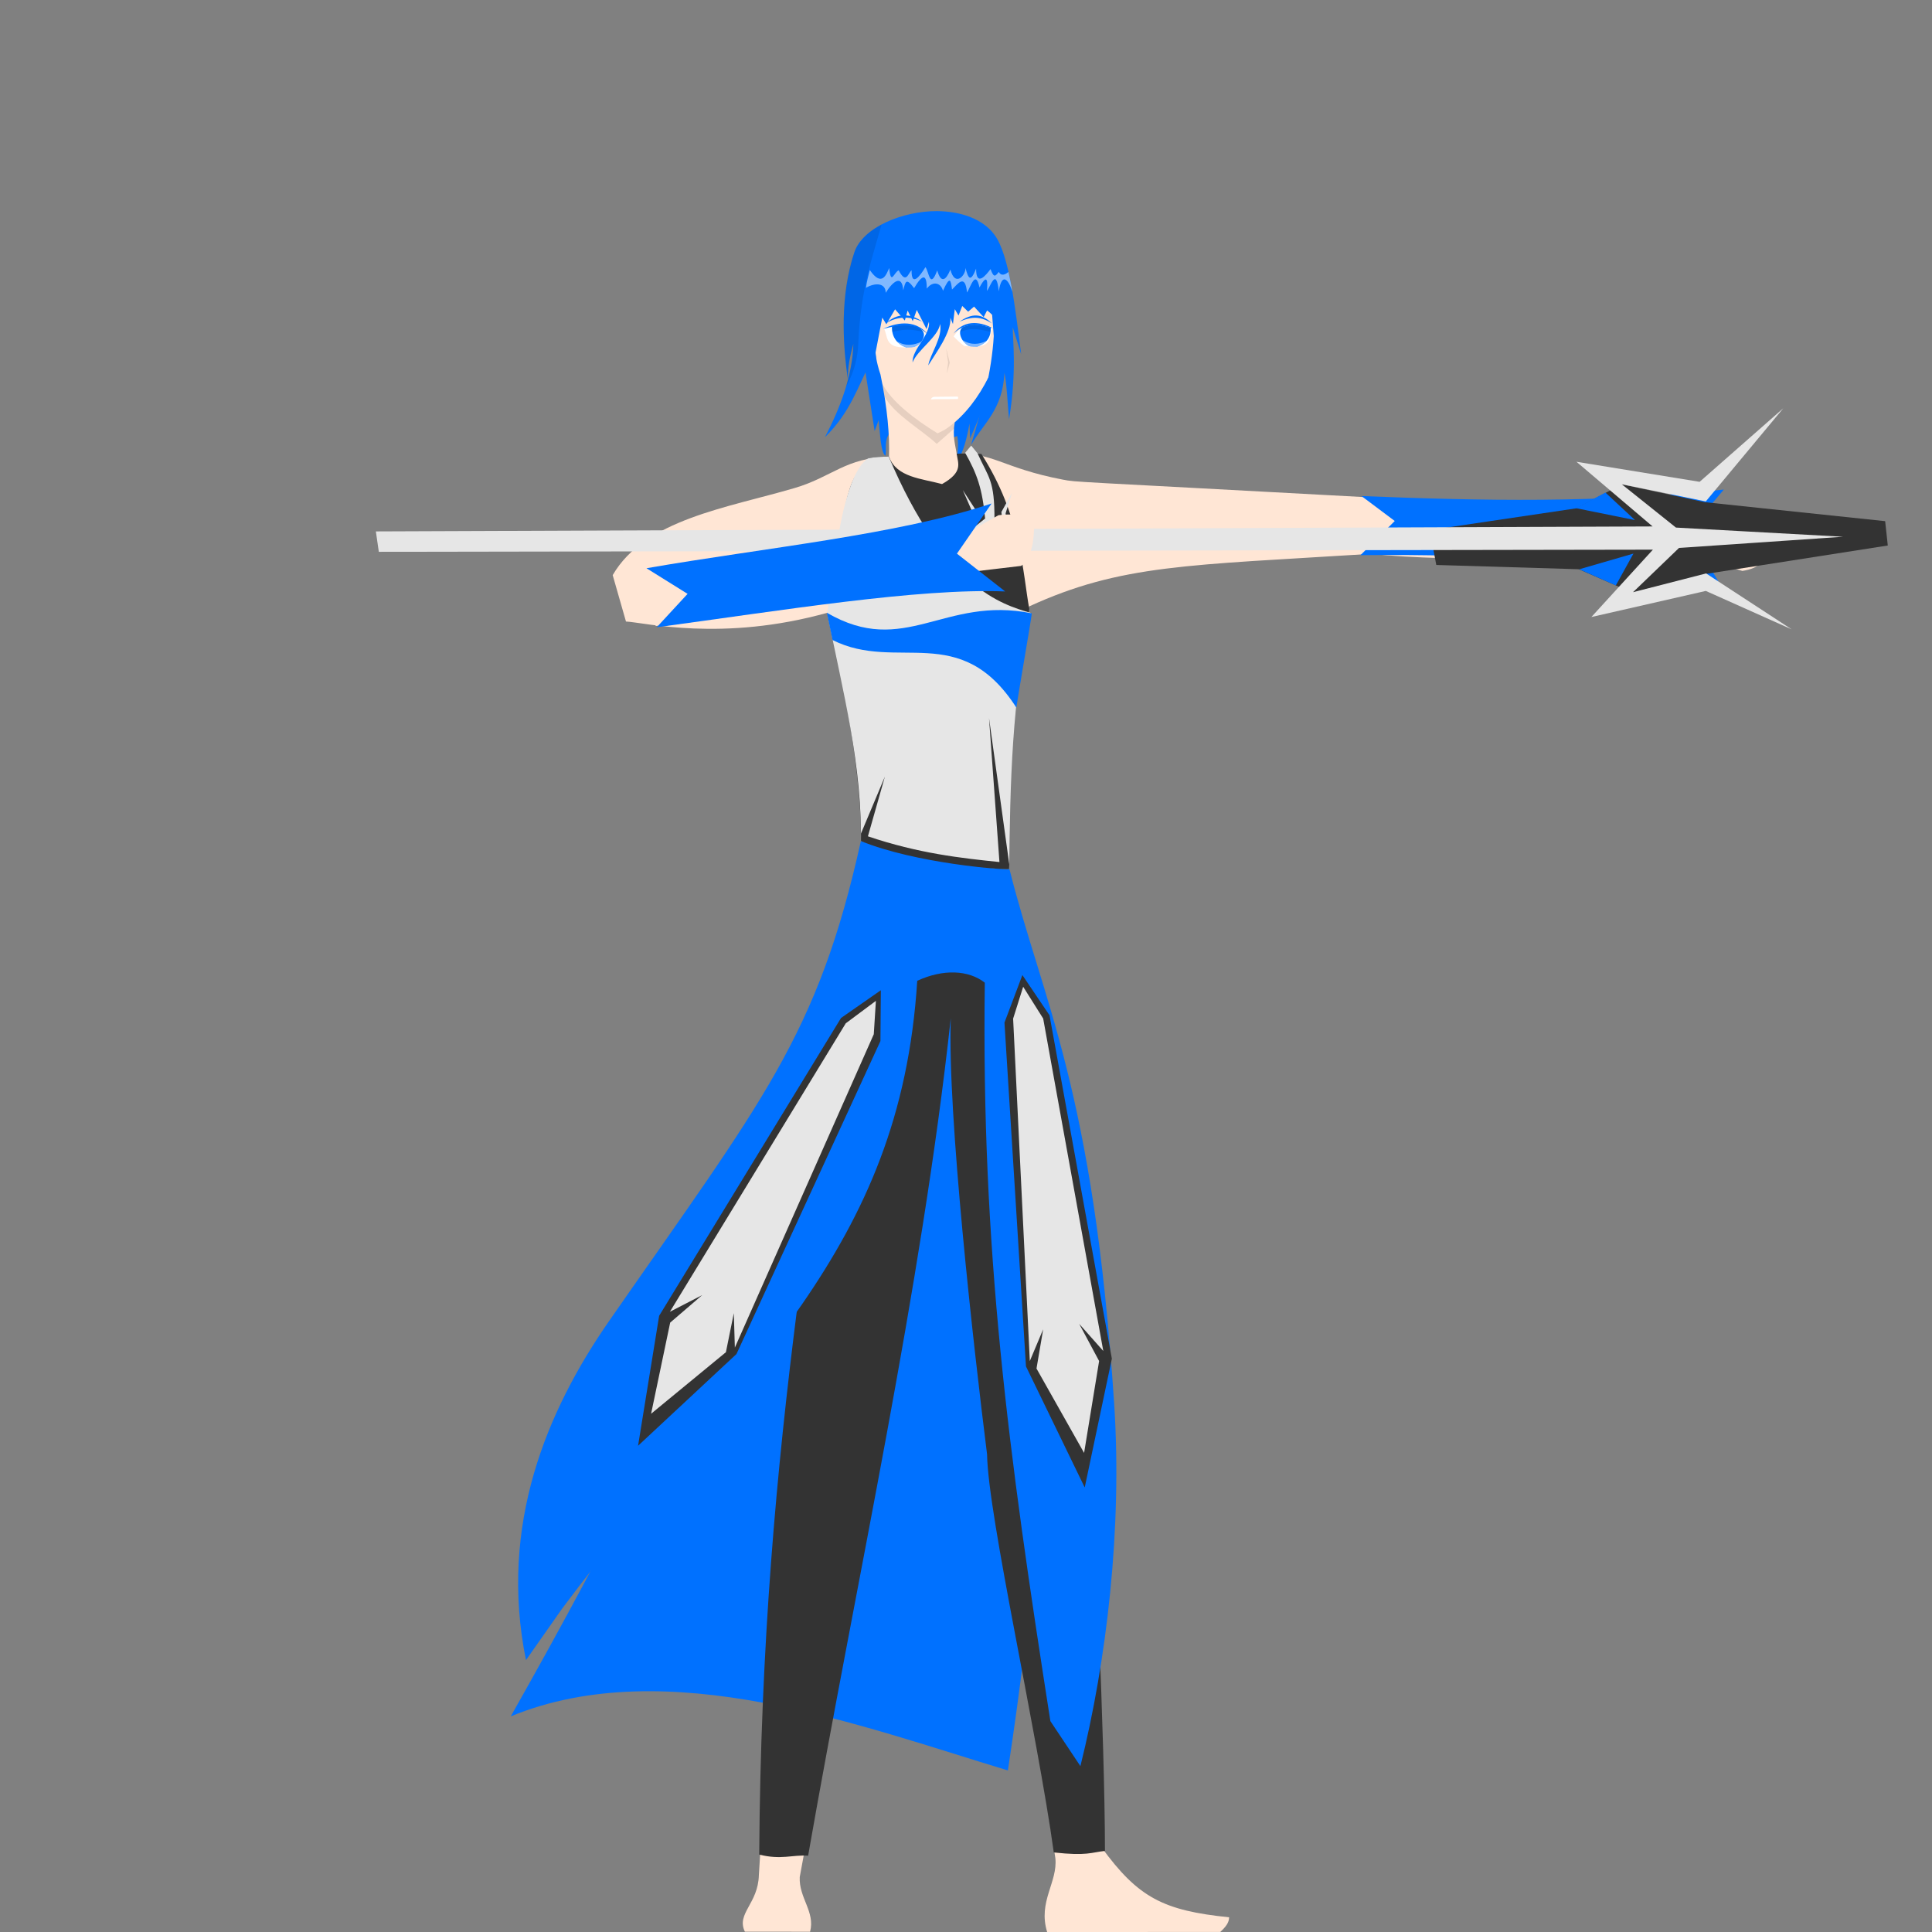 <?xml version="1.0" encoding="UTF-8" standalone="no"?>
<!-- Created with Inkscape (http://www.inkscape.org/) -->

<svg
   version="1.1"
   id="svg1"
   width="1512"
   height="1512"
   viewBox="0 0 1512 1512"
   sodipodi:docname="Ally2Attack.svg"
   inkscape:version="1.3.2 (091e20e, 2023-11-25)"
   inkscape:export-filename="../../Utopia/Assets/Sprites/Dusty.png"
   inkscape:export-xdpi="96"
   inkscape:export-ydpi="96"
   xmlns:inkscape="http://www.inkscape.org/namespaces/inkscape"
   xmlns:sodipodi="http://sodipodi.sourceforge.net/DTD/sodipodi-0.dtd"
   xmlns="http://www.w3.org/2000/svg"
   xmlns:svg="http://www.w3.org/2000/svg">
  <rect x="0" y="0" width="1512" height="1512" fill="#808080" stroke="none"/>
  <defs
     id="defs1" />
  <sodipodi:namedview
     id="namedview1"
     pagecolor="#505050"
     bordercolor="#eeeeee"
     borderopacity="1"
     inkscape:showpageshadow="0"
     inkscape:pageopacity="0"
     inkscape:pagecheckerboard="0"
     inkscape:deskcolor="#505050"
     inkscape:zoom="0.73698835"
     inkscape:cx="654.69149"
     inkscape:cy="219.81351"
     inkscape:window-width="1512"
     inkscape:window-height="831"
     inkscape:window-x="0"
     inkscape:window-y="38"
     inkscape:window-maximized="0"
     inkscape:current-layer="layer1"
     showguides="true"
     showgrid="false" />
  <g
     inkscape:groupmode="layer"
     id="layer2"
     inkscape:label="Layer2"
     style="display:none">
    <path
       style="display:inline;fill:#241c1c;fill-opacity:1;stroke-width:3.78"
       d="m 741.003,449.369 c 61.859,29.938 108.05,15.512 248.247,-9.029 27.265,-9.205 205.774,-44.391 246.355,-69.262 l 33.632,-3.071 17.055,-27.994 -18.164,-19.681 -37.512,28.561 c -26.588,-0.076 -219.519,12.797 -246.643,41.568 -91.107,-15.413 -208.076,-24.964 -267.976,-0.298 -16.777,26.969 -12.743,42.954 25.006,59.205 z"
       id="path24-0"
       sodipodi:nodetypes="cccccccccc" />
    <path
       id="path12"
       style="display:inline;fill:#241c1c;fill-opacity:1;stroke-width:3.78"
       d="m 706.326,188.338 c -14.623,31.263 -11.669,32.3 -10.322,65.949 6.121,27.502 11.954,42.019 29.469,61.175 -0.671,12.197 -3.401,22.333 -6.229,32.373 -13.776,19.662 -16.467,41.782 -22.119,64.753 l -5.963,77.686 10.585,181.078 -4.904,88.124 11.703,132.001 3.882,267.532 13.025,302.726 c -0.256,8.22 0.131,8.974 -2.005,31.508 -0.084,8.53 -3.391,16.373 5.878,18.984 l 122.993,0.892 c 0.239,-2.987 15.217,-13.597 7.978,-18.655 -7.043,-4.921 -48.286,-9.759 -52.771,-13.034 -8.606,-6.284 -43.222,-14.804 -42.829,-23.897 l 24.286,-282.335 9.42,-356.652 8.155,-79.998 -1.35,-68.295 -2.667,-186.497 -14.437,-79.652 c -7.781,-24.282 -12.154,-31.937 -23.948,-49.702 -1.025,-12.613 -0.704,-20.773 -0.446,-27.831 4.784,2.73 22.658,12.134 25.582,9.995 8.145,-20.245 11.653,-30.53 19.149,-52.996 -14.059,-26.869 -0.956,-74.427 -28.329,-95.613 -22.615,-17.503 -69.671,-8.416 -73.786,0.382 z"
       sodipodi:nodetypes="sccccccccccccccccccccccccccss" />
    <path
       style="display:inline;fill:#333333;fill-opacity:1;stroke-width:3.78"
       d="m 714.508,355.798 49.751,-1.21 c 34.57,50.62 35.469,62.083 40.416,111.826 l 1.331,84.153 2.139,128.648 2.657,207.069 -11.18,303.886 -34.902,266.643 -41.069,3.05 -15.854,-270.053 -16.982,-298.973 5.077,-217.734 -8.089,-141.911 -3.609,-64.961 c 5.712,-47.872 0.827,-83.236 30.315,-110.433 z"
       id="path30"
       sodipodi:nodetypes="ccccccccccccccc" />
    <path
       style="display:inline;fill:#241c1c;fill-opacity:1;stroke-width:3.78"
       d="m 708.459,463.595 c -98.252,-4.349 -125.89,-39.707 -190.873,-28.594 -71.696,43.607 -197.525,71.554 -234.441,77.134 -12.8,18.333 -19.3,17.852 -60.555,27.639 -12.845,-7.989 -14.983,-35.122 -14.017,-43.26 20.328,-13.807 40.407,-14.169 58.853,-7.881 58.726,-34.118 131.849,-66.329 232.267,-102.09 92.217,-45.283 84.25,-14.397 213.397,6.54 20.144,-19.043 46.065,-5.378 55.804,6.596 17.421,21.419 28.274,41.935 5.104,70.477 -9.674,11.917 -25.065,18.21 -65.54,-6.561 z"
       id="path17-2"
       sodipodi:nodetypes="ccccccccsscc"
       inkscape:label="path17" />
    <path
       style="display:inline;fill:#ffffff;fill-opacity:1;stroke-width:4.869"
       d="m 785.681,251.664 c -1.198,0.238 -3.124,-1.128 -12.449,4.061 2.351,3.244 2.209,14.322 12.606,13.768 2.397,-4.146 4.109,-13.061 -0.157,-17.829 z"
       id="path33"
       sodipodi:nodetypes="cccc" />
    <path
       style="display:inline;fill:#0071ff;fill-opacity:1;stroke-width:4.869"
       d="m 785.792,251.694 c -0.595,-0.048 -4.155,-0.193 -4.31,0.254 -0.851,9.707 1.457,17.75 4.35,17.576 1.821,-0.958 2.271,-4.929 2.621,-9.264 -0.481,-7.193 -1.528,-6.995 -2.661,-8.566 z"
       id="path34"
       sodipodi:nodetypes="ccccc" />
    <path
       style="display:inline;fill:#0071ff;fill-opacity:1;stroke-width:3.78"
       d="m 772.742,249.572 c 5.058,-3.483 10.505,-3.942 15.429,-3.086 -4.421,-3.049 -7.162,-3.146 -15.429,3.086 z"
       id="path52"
       sodipodi:nodetypes="ccc" />
    <path
       style="display:inline;fill:#ffffff;fill-opacity:1;stroke-width:3.475"
       d="m 794.413,310.581 -11.384,0.093 -1.861,1.884 12.854,0.134 0.497,-1.043 z"
       id="path35"
       sodipodi:nodetypes="cccccc" />
    <path
       style="display:inline;fill:#0071ff;fill-opacity:1;stroke-width:3.742"
       d="m 773.25,255.711 c 8.744,-5.173 11.951,-3.857 12.67,-4.025 -1.974,-1.004 -6.257,-0.258 -12.67,4.025 z"
       id="path37"
       sodipodi:nodetypes="ccc" />
    <path
       style="display:inline;fill:#ffffff;fill-opacity:0.5;stroke-width:3.742"
       d="m 782.513,265.567 c 1.664,1.051 2.885,2.428 4.889,1.564 -0.257,0.928 -0.726,1.934 -1.557,2.401 -1.879,-0.004 -2.802,-2.662 -3.332,-3.966 z"
       id="path50"
       sodipodi:nodetypes="cccc" />
    <path
       style="display:inline;fill:#000000;fill-opacity:0.1;stroke-width:3.742"
       d="m 781.294,255.35 c 2.232,-0.555 4.905,-0.515 6.496,-0.053 -0.169,-1.204 -1.189,-2.74 -1.815,-3.561 -2.008,-0.064 -2.764,0.029 -4.555,0.271 z"
       id="path51"
       sodipodi:nodetypes="ccccc" />
  </g>
  <g
     inkscape:groupmode="layer"
     id="layer1"
     inkscape:label="Layer1"
     style="display:inline">
    <path
       style="display:inline;fill:#0071ff;fill-opacity:1;stroke-width:3.78"
       d="m 681.11,660.205 c -65.369,245.072 -114.776,388.383 -281.383,683.029 122.242,-50.247 274.142,7.594 389.051,42.321 37.641,-246.309 53.066,-544.957 -1.882,-706.402 z"
       id="path11"
       sodipodi:nodetypes="ccccc" />
    <path
       style="display:inline;fill:#0071ff;fill-opacity:1;stroke-width:3.937"
       d="m 749.178,341.263 c 1.356,7.346 -0.146,13.226 -0.239,19.829 5.147,-7.22 7.723,-18.064 9.793,-29.621 l 0.478,11.751 c 5.767,-13.842 14.418,-31.252 17.831,-52.597 l -44.902,-68.3 -55.233,66.373 7.605,48.681 3.114,-8.535 c 1.235,10.923 1.527,24.745 5.298,27.871 1.057,-5.447 -1.196,-11.419 3.157,-17.616 l 28.438,10.391 z"
       id="path4"
       sodipodi:nodetypes="ccccccccccccc" />
    <path
       d="m 734.611,185.037 c -39.586,1.742 -50.845,10.403 -50.154,67.949 1.804,12.958 -2.372,19.155 4.613,40.135 5.51,26.382 7.243,48.287 6.672,64.492 -33.545,0.352 -44.646,15.717 -73.703,24.276 -53.049,15.625 -117.158,24.554 -142.543,68.208 l 10.403,36.323 c 13.909,0.573 75.19,16.258 157.943,-6.957 11.303,49.643 15.274,37.644 29.516,182.646 -26.078,164.375 -52.47,332 -64.238,496.375 l -19.225,309.002 c -0.562,22.53 -17.831,29.976 -10.953,44.254 l 51.029,0.057 c 4.191,-15.512 -8.863,-26.539 -8.086,-42.793 l 55.246,-300.535 c 25.583,-129.761 51.677,-259.521 63.281,-389.281 2.481,119.788 18.315,247.62 34.896,375.902 l 46.629,299.121 c 1.946,18.851 -13.778,34.071 -6.426,57.789 l 135.479,-0.031 c 4.414,-4.05 6.918,-7.426 6.918,-11.477 -51.544,-5.248 -71.188,-15.447 -99.754,-54.621 l -9.396,-285.072 c -10.557,-163.423 -36.253,-330.882 -66.859,-500.057 4.678,-154.175 12.997,-130.892 19.201,-186.006 72.187,-33.185 124.892,-32.281 267.555,-41.273 66.921,6.711 160.054,3.239 249.754,1.104 l 41.17,12.234 c 13.821,-2.02 18.297,-8.841 23.6,-16.525 -0.599,-11.44 -4.014,-21.389 -11,-29.451 l -46.037,5.477 c -104.143,-8.971 -195.71,-15.573 -260.785,-17.178 -235.594,-12.81 -226.287,-11.636 -237.5,-13.755 -47.665,-9.007 -56.811,-22.722 -83.004,-19.175 -1.109,-8.005 -3.624,-14.599 -1.662,-25.688 12.503,-10.833 21.897,-24.979 29.48,-41.623 1.305,-15.849 3.425,-29.515 3.016,-49.955 -3.224,-23.921 -7.824,-53.695 -45.074,-53.891 z"
       style="display:inline;fill:#ffe6d5;stroke-width:3.425"
       id="path20"
       sodipodi:nodetypes="ccccscccccccccccccccccccccccccccsccccc" />
    <path
       style="display:inline;fill:#ffffff;stroke-width:4.143"
       d="m 726.003,263.208 c -5.065,-6.702 -8.226,-7.762 -15.821,-8.986 -7.093,0.494 -12.125,0.186 -18.405,2.97 3.192,5.413 0.436,14.075 14.39,14.698 8.757,-0.099 1.643,0.111 10.524,-0.441 3.576,-2.266 7.378,-6.361 9.312,-8.24 z"
       id="path8"
       sodipodi:nodetypes="cccccc" />
    <path
       style="display:inline;fill:#0071ff;fill-opacity:1;stroke-width:4.232"
       d="m 721.044,257.943 c -4.852,-4.399 -16.648,-4.063 -22.949,-2.543 -0.513,8.249 4.311,14.313 11.017,16.479 1.55,-0.095 4.375,-0.01 5.918,-0.281 4.848,-0.999 11.485,-9.259 6.014,-13.654 z"
       id="path9"
       sodipodi:nodetypes="ccccc" />
    <path
       style="display:inline;fill:#0071ff;fill-opacity:1;stroke-width:4.143"
       d="m 691.167,257.402 c 12.502,-3.309 24.268,-5.155 34.626,3.856 -10.417,-12.195 -25.816,-8.214 -34.626,-3.856 z"
       id="path10"
       sodipodi:nodetypes="ccc" />
    <path
       style="display:inline;fill:#0071ff;fill-opacity:1;stroke-width:3.066"
       d="m 750.979,251.708 c 9.828,-4.319 16.857,-4.124 25.358,1.462 -8.26,-8.139 -15.753,-8.073 -25.358,-1.462 z"
       id="path10-8-6"
       sodipodi:nodetypes="ccc" />
    <path
       style="display:inline;fill:#0071ff;fill-opacity:1;stroke-width:3.013"
       d="m 721.759,251.742 c -9.447,-4.462 -19.92,-4.22 -28.198,1.241 8.074,-8.016 18.993,-7.99 28.198,-1.241 z"
       id="path10-8-6-6"
       sodipodi:nodetypes="ccc" />
    <path
       style="display:inline;fill:#ffffff;stroke-width:3.942"
       d="m 746.344,263.292 c 4.586,-6.702 6.924,-8.148 13.8,-9.372 6.422,0.494 10.977,0.186 16.663,2.97 -2.89,5.413 0.014,13.715 -12.619,14.339 -7.928,-0.099 -1.487,0.111 -9.528,-0.441 -3.237,-2.266 -6.564,-5.616 -8.316,-7.495 z"
       id="path8-9"
       sodipodi:nodetypes="cccccc" />
    <path
       style="display:inline;fill:#0071ff;fill-opacity:1;stroke-width:3.926"
       d="m 777.1,256.971 c -11.224,-3.309 -21.565,-4.908 -30.864,4.103 9.353,-12.195 22.955,-8.461 30.864,-4.103 z"
       id="path10-5"
       sodipodi:nodetypes="ccc" />
    <path
       style="display:inline;fill:#0071ff;fill-opacity:1;stroke-width:4.137"
       d="m 753.299,256.108 c 9.236,-3.876 15.992,-1.223 22.013,0.297 0.491,8.249 -4.12,12.737 -10.528,14.903 -1.482,-0.095 -4.181,-0.01 -5.655,-0.281 -4.632,-0.999 -11.058,-10.524 -5.829,-14.919 z"
       id="path9-5"
       sodipodi:nodetypes="ccccc" />
    <path
       style="display:inline;fill:#000000;fill-opacity:0.1;stroke-width:3.425"
       d="m 690.471,300.133 c 6.917,14.157 26.441,28.719 43.249,38.972 6.259,-2.597 9.796,-5.53 13.43,-8.713 l -0.425,5.018 -13.636,11.984 c -12.279,-11.481 -32.539,-22.399 -40.881,-37.058 -0.493,-3.401 -1.158,-6.802 -1.737,-10.203 z"
       id="path15"
       sodipodi:nodetypes="ccccccc" />
    <path
       style="display:inline;fill:#000000;fill-opacity:0.1;stroke-width:3.425"
       d="m 698.254,259.746 c 12.927,-3.14 16.914,-1.306 24.128,-0.114 -4.432,-6.765 -19.261,-5.059 -24.256,-3.819 -0.076,0.251 0.205,3.612 0.127,3.933 z"
       id="path2"
       sodipodi:nodetypes="cccc" />
    <path
       style="display:inline;fill:#000000;fill-opacity:0.1;stroke-width:3.388"
       d="m 751.408,259.744 c 10.248,-4.071 16.603,-1.508 23.911,-0.043 -0.062,-0.652 0.097,-2.812 -0.019,-3.28 -7.015,-2.396 -23.696,-4.575 -23.892,3.575 z"
       id="path2-2"
       sodipodi:nodetypes="ccccc" />
    <path
       style="display:inline;fill:#ffffff;fill-opacity:0.5;stroke-width:3.425"
       d="m 753.416,266.24 c 6.85,4.162 12.855,3.228 18.581,0.619 -1.504,1.714 -3.662,3.252 -7.274,4.402 l -4.395,-0.095 c -3.54,-0.062 -5.974,-3.103 -6.912,-4.926 z"
       id="path36"
       sodipodi:nodetypes="ccccc" />
    <path
       style="display:inline;fill:#ffffff;fill-opacity:0.5;stroke-width:3.425"
       d="m 701.998,267.131 c 6.85,4.162 13.257,2.97 18.983,0.362 -1.504,1.714 -2.93,3.326 -6.25,4.181 l -5.529,0.162 c -3.906,-1.2 -5.974,-3.103 -7.205,-4.705 z"
       id="path36-0"
       sodipodi:nodetypes="ccccc" />
    <path
       id="path3"
       style="display:inline;fill:#0071ff;fill-opacity:1;stroke-width:3.937"
       d="m 733.296,165.224 c -26.721,-0.157 -58.368,12.745 -64.744,32.416 -11.004,33.952 -9.25,69.79 -5.006,99.25 -0.336,-9 1.91,-19.307 4.296,-27.855 -0.629,24.231 -9.68,49.046 -22.225,73.126 20.104,-19.747 25.643,-39.495 35.936,-59.242 l 0.538,2.091 0.524,4.83 0.303,-1.625 4.606,17.851 c -1.144,-13.253 -1.824,-22.654 -2.289,-30.283 l 5.242,-27.219 3.177,5.211 6.832,-11.723 7.624,8.793 2.224,-7.816 3.973,8.305 3.177,-8.793 7.624,14.98 1.885,-5.798 c 1.425,10.339 -13.25,21.426 -12.811,31.926 3.617,-9.663 20.084,-19.969 21.542,-30.134 2.116,10.637 -7.817,23.622 -9.27,32.432 6.101,-9.895 18.116,-25.764 17.34,-37.322 l 1.979,5.021 1.459,-11.709 2.916,4.982 2.918,-7.472 4.618,4.484 4.618,-3.986 7.534,8.22 2.665,-5.225 c 1.344,0.962 2.648,2.108 3.937,3.429 l 1.293,16.55 c -1.585,27.744 -9.402,57.55 -17.785,85.307 10.11,-17.387 24.628,-27.468 26.176,-56.468 1.887,9.301 2.394,24.257 3.583,36.417 6.217,-38.331 2.813,-61.937 2.866,-72.042 l 6.59,21.1 c -4.553,-35.662 -9.259,-77.592 -20.69,-93.228 -9.242,-12.858 -26.894,-18.672 -45.177,-18.78 z"
       sodipodi:nodetypes="ssccccccccccccccccccccccccccccccccccccccs" />
    <path
       style="display:inline;fill:#ffffff;fill-opacity:0.5;stroke-width:2.779"
       d="m 695.919,209.753 c 1.287,14.204 3.784,3.129 7.41,1.821 5.881,11.37 7.44,2.013 10.084,-0.044 -0.203,13.819 6.844,4.048 10.841,-2.445 2.817,3.481 3.425,17.9 9.22,2.555 3.171,11.044 7.135,7.08 10.306,-0.65 3.69,14.086 12.007,4.408 11.827,-1.257 2.316,8.949 4.113,11.039 8.287,0.532 0.041,14.687 7.825,5.005 11.296,0.333 2.674,7.26 3.794,5.512 6.468,2.204 2.049,3.802 5.523,1.783 7.572,0.012 1.22,6.24 2.318,10.105 2.962,15.51 -2.493,-8.857 -8.049,-16.236 -10.542,-0.355 -2.053,-19.881 -6.813,-2.651 -9.286,-0.392 0.513,-5.236 1.072,-15.429 -5.812,-2.586 -3.022,-14.057 -6.729,-1.048 -9.75,3.966 -1.479,-15.488 -7.518,-6.406 -11.752,-2.347 -0.974,-7.71 -1.586,-11.076 -7.064,0.967 -1.496,-5.971 -7.612,-8.287 -12.699,-1.7 0.038,-11.784 -3.398,-11.432 -9.897,-0.367 -6.39,-8.558 -6.785,-5.005 -8.514,1.665 -0.918,-13.146 -8.688,-6.351 -13.699,2.001 -0.064,-7.659 -7.924,-8.275 -15.464,-3.936 0.624,-5.162 1.866,-9.106 3.006,-13.896 9.658,13.972 13.059,2.963 15.199,-1.587 z"
       id="path43"
       sodipodi:nodetypes="cccccccccccccccccccccccccc"
       inkscape:label="path43" />
    <path
       style="display:inline;fill:#000000;fill-opacity:0.1;stroke-width:3.937"
       d="m 689.918,175.689 c -7.332,26.389 -16.413,50.825 -18.192,92.817 -0.425,10.03 -2.469,21.434 -9.484,33.83 4.992,-19.024 5.208,-24.282 5.589,-33.091 -2.009,7.925 -4.477,16.659 -4.33,27.175 -8.41,-56.954 1.531,-91.48 6.891,-103.091 4.162,-7.244 11.161,-13.241 19.527,-17.64 z"
       id="path6"
       sodipodi:nodetypes="ccccccc" />
    <path
       style="display:inline;fill:#ffffff;stroke-width:2.458"
       d="m 728.69,312.568 c -0.406,0.105 0.443,-2.113 2.987,-2.008 13.861,-0.205 14.36,-0.073 17.624,-0.2 0.942,0.315 0.513,1.738 0.23,1.9 -11.224,0.257 -16.77,-0.097 -20.841,0.307 z"
       id="path14"
       sodipodi:nodetypes="cccccc" />
    <path
       style="display:inline;fill:#333333;stroke-width:3.425"
       d="m 695.834,357.592 c 5.886,16.022 25.331,16.887 41.427,21.24 16.758,-9.433 12.483,-16.096 11.443,-23.708 3.294,-0.295 15.747,-0.268 19.329,0.134 31.387,48.953 32.357,93.25 37.481,121.269 -5.621,36.467 -23.123,130.383 -16.433,202.428 36.068,143.361 61.481,425.108 64.154,450.486 2.859,54.469 11.416,229.296 11.517,319.112 -10.721,1.103 -13.878,4.073 -40.056,1.171 -13.02,-94.496 -51.462,-263.155 -52.21,-311.602 -10.64,-84.345 -31.101,-266.411 -28.405,-341.292 -23.265,213.305 -73.467,437.417 -111.64,655.449 -12.347,-0.859 -21.23,3.467 -38.272,-0.886 2.057,-328.802 50.604,-550.058 79.305,-780.792 3.188,-61.184 -16.374,-150.171 -25.491,-190.326 16.514,-118.918 18.018,-100.621 31.893,-121.763 2.985,-0.62 13.29,-1.385 15.957,-0.921 z"
       id="path6-6"
       inkscape:label="path6"
       sodipodi:nodetypes="ccccccccccccccccc" />
    <path
       style="display:inline;fill:#000000;fill-opacity:0.1;stroke-width:6.519"
       d="m 740.391,272.24 1.615,11.297 -1.012,8.892 2.282,-8.617 z"
       id="path32"
       sodipodi:nodetypes="ccccc" />
    <path
       style="display:inline;fill:#e6e6e6;fill-opacity:1;stroke-width:3.78"
       d="m 695.536,357.399 c 43.533,102.692 88.36,115.656 111.121,122.251 -14.905,69.008 -16.061,132.492 -16.901,202.25 L 673.69,663.337 c 1.607,-64.017 -14.255,-122.425 -26.323,-183.735 6.747,-33.594 6.327,-65.481 18.536,-99.955 3.844,-10.193 8.71,-18.38 13.875,-21.085 4.937,-0.871 10.373,-1.188 15.759,-1.163 z"
       id="path5"
       sodipodi:nodetypes="cccccccc" />
    <path
       style="display:inline;fill:#0071ff;fill-opacity:1;stroke-width:3.78"
       d="m 673.729,658.188 c -33.861,152.986 -77.195,203.077 -197.138,375.793 -48.669,70.082 -86.357,159.598 -64.955,265.235 l 28.288,-40.298 c 143.306,-191.517 264.508,-279.52 277.917,-491.346 20.312,-9.37 40.106,-8.487 52.87,1.469 -2.752,208.742 18.335,367.269 51.324,577.907 l 23.498,35.247 c 20.585,-82.708 32.83,-186.011 26.435,-283.444 -16.219,-247.13 -55.948,-314.785 -81.934,-418.502 -34.363,-1.706 -73.143,-8.846 -116.306,-22.06 z"
       id="path7"
       sodipodi:nodetypes="csccccccscc" />
    <path
       id="path16"
       style="display:inline;fill:#e6e6e6;fill-opacity:1;stroke-width:3.78"
       d="m 760.06,348.713 -4.731,5.666 c 9.259,16.212 13.509,28.255 15.621,51.435 l -8.627,6.871 2.342,-11.906 -11.127,-17.178 7.809,17.959 -2.537,17.764 12.656,-9.57 4.314,32.928 2.287,-32.68 9.926,8.488 -0.979,-16.812 4.979,-15.93 -8.297,14.953 1.357,11.504 -6.773,-5.252 c 0.165,-31.297 -4.513,-32.858 -13.274,-52.201 z"
       sodipodi:nodetypes="ccccccccccccccccccc" />
    <path
       style="display:inline;fill:#0071ff;fill-opacity:1;stroke-width:3.78"
       d="m 1064.694,434.488 26.848,-26.754 -26.028,-19.521 c 93.502,3.72 187.331,5.708 283.57,-5.089 l -27.383,32.647 24.022,40.806 c -89.029,-17.46 -183.404,-23.307 -281.029,-22.088 z"
       id="path18"
       sodipodi:nodetypes="ccccccc" />
    <path
       style="display:inline;fill:#333333;fill-opacity:1;stroke-width:3.78"
       d="m 689.038,814.737 -112.658,244.917 -77.028,71.808 16.495,-101.7 142.357,-233.087 31.148,-21.7 z"
       id="path24"
       sodipodi:nodetypes="ccccccc" />
    <path
       style="display:inline;fill:#e6e6e6;fill-opacity:1;stroke-width:3.78"
       d="m 524.265,1026.597 25.275,-13.034 -25.053,21.529 -14.93,71.317 58.545,-48.165 6.191,-30.544 0.807,26.94 108.731,-245.241 1.649,-26.113 -23.577,17.57 z"
       id="path25"
       sodipodi:nodetypes="ccccccccccc" />
    <path
       style="display:inline;fill:#333333;fill-opacity:1;stroke-width:3.779"
       d="m 786.101,800.308 16.846,269.058 45.965,94.737 21.244,-100.813 -48.8,-268.723 -21.23,-31.465 z"
       id="path24-6"
       sodipodi:nodetypes="ccccccc" />
    <path
       style="display:inline;fill:#e6e6e6;fill-opacity:1;stroke-width:3.779"
       d="m 863.447,1057.304 -18.874,-21.265 15.607,29.109 -11.761,71.906 -37.245,-66.023 5.227,-30.724 -10.455,24.84 -13.068,-267.946 7.866,-24.954 15.657,24.884 z"
       id="path25-0"
       sodipodi:nodetypes="ccccccccccc" />
    <path
       style="display:inline;fill:#333333;fill-opacity:1;stroke-width:3.78"
       d="m 673.806,652.323 18.71,-44.523 -13.278,46.711 c 39.634,13.408 72.958,17.066 102.934,20.131 l -8.161,-112.706 15.831,114.414 -0.062,3.866 c -5.275,0.646 -72.889,-4.505 -115.997,-21.96 z"
       id="path26"
       sodipodi:nodetypes="ccccccccc" />
    <path
       style="display:inline;fill:#0071ff;fill-opacity:1;stroke-width:3.78"
       d="m 647.127,479.545 c 60.914,35.426 91.707,-13.509 160.384,0.473 -0.595,5.768 -11.521,68.64 -12.115,73.728 -44.014,-68.368 -93.378,-27.449 -143.839,-52.862 z"
       id="path27"
       sodipodi:nodetypes="ccccc" />
    <path
       style="display:inline;fill:#333333;fill-opacity:1;stroke-width:3.78"
       d="m 1269.163,379.041 64.953,13.96 141.224,14.862 2.061,19.053 -141.025,22.031 -58.825,14.898 -41.943,-18.36 -111.559,-3.339 -5.139,-27.303 114.818,-17.038 z"
       id="path21"
       sodipodi:nodetypes="ccccccccccc" />
    <path
       id="path19"
       style="display:inline;fill:#e6e6e6;fill-opacity:1;stroke-width:4.384"
       d="m 1442.375,420.07 -130.757,-7.185 -42.421,-33.906 65.774,13.441 60.691,-72.948 -65.523,57.607 -96.391,-15.692 59.579,50.612 -999.171,3.89 2.307,15.96 997.117,-1.679 -48.157,52.718 89.557,-20.425 67.197,30.074 -66.969,-43.766 -57.206,14.701 36.013,-34.657 z" />
    <path
       style="display:inline;fill:#0071ff;fill-opacity:1;stroke-width:3.78"
       d="m 1233.415,397.705 46.154,9.325 -23.141,-21.547 z"
       id="path22"
       sodipodi:nodetypes="cccc" />
    <path
       style="display:inline;fill:#0071ff;fill-opacity:1;stroke-width:3.78"
       d="m 1235.93,445.517 42.419,-12.285 -13.799,24.946 z"
       id="path23"
       sodipodi:nodetypes="cccc" />
    <path
       d="m 506.972,445.165 6.193,44.75 c 1.359,-0.262 2.455,-0.444 3.826,-0.709 65.373,-7.712 146.002,-20.06 238.558,-41.169 l 43.728,-5.171 c 9.382,-8.931 9.406,-20.019 10.173,-30.937 -7.76,-6.873 -11.46,-10.766 -28.008,-8.722 l -33.461,18.714 c -91.992,4.804 -173.1,12.118 -238.02,23.165 -1.008,0.004 -1.982,0.071 -2.989,0.077 z"
       style="display:inline;fill:#ffe6d5;stroke-width:3.425"
       id="path31" />
    <path
       style="display:inline;fill:#0071ff;fill-opacity:1;stroke-width:3.78"
       d="m 513.95,490.911 c 98.112,-13.189 204.388,-30.731 272.706,-28.034 l -37.747,-29.591 27.109,-39.256 c -73.306,24.557 -178.088,34.683 -270.077,50.674 l 32.173,20.055 z"
       id="path17"
       sodipodi:nodetypes="ccccccc" />
  </g>
</svg>
